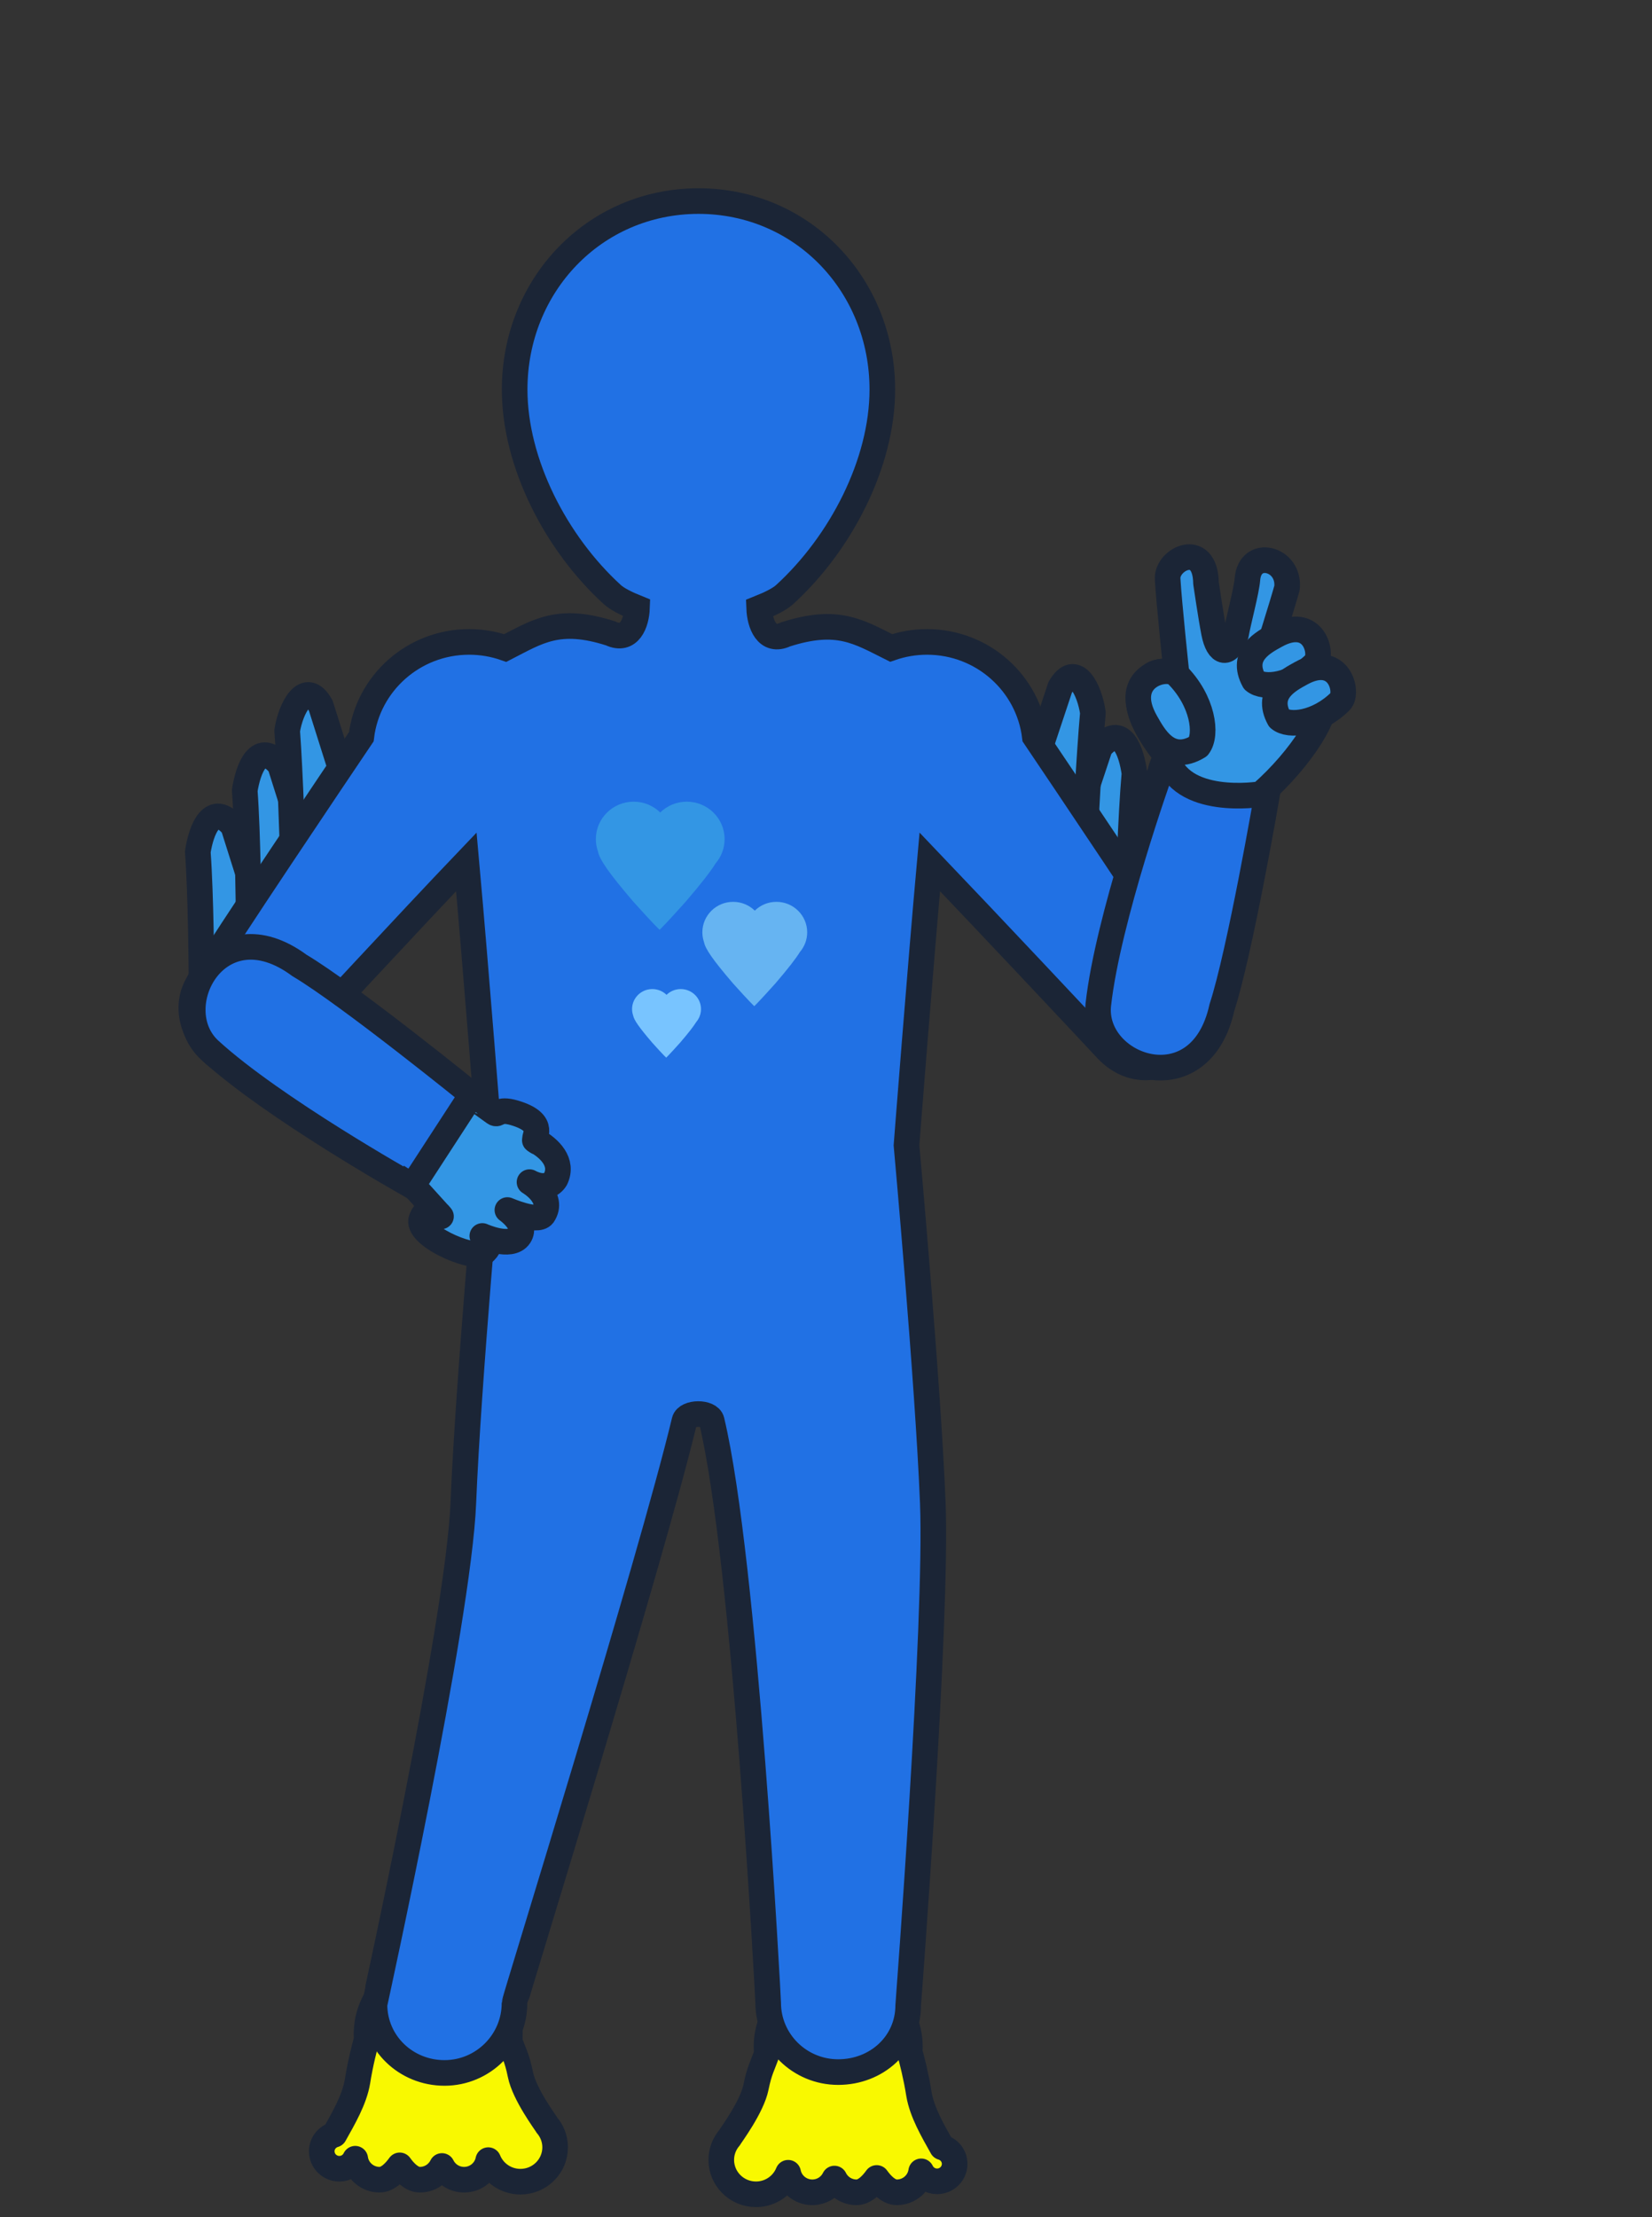 <?xml version="1.0" encoding="iso-8859-1"?>
<!-- Generator: Adobe Illustrator 16.0.0, SVG Export Plug-In . SVG Version: 6.00 Build 0)  -->
<!DOCTYPE svg PUBLIC "-//W3C//DTD SVG 1.1//EN" "http://www.w3.org/Graphics/SVG/1.1/DTD/svg11.dtd">
<svg version="1.1" xmlns="http://www.w3.org/2000/svg" xmlns:xlink="http://www.w3.org/1999/xlink" x="0px" y="0px" width="258px"
	 height="346.166px" viewBox="0 0 258 346.166" style="enable-background:new 0 0 258 346.166;" xml:space="preserve">
<rect x="0" y="0" width="258" height="346.166" fill="#333333" stroke="none"/>
<g id="sharkmanBodyH">
	<rect x="-0.333" y="-0.334" style="fill:none;" width="258" height="347"/>
	<g>
		<g>
			<path style="fill:#3396E4;stroke:#1B2536;stroke-width:4;stroke-linecap:round;stroke-linejoin:round;stroke-miterlimit:10;" d="
				M183.441,149.363c0,0,0.316-12.206,0.92-18.958c-0.485-3.473-2.045-7.924-5.4-4.073c-1.486,4.473-4.061,12.226-4.061,12.226
				L183.441,149.363z"/>
			<path style="fill:#3396E4;stroke:#1B2536;stroke-width:4;stroke-linecap:round;stroke-linejoin:round;stroke-miterlimit:10;" d="
				M176.223,139.681c0,0,0.347-12.196,0.95-18.948c-0.487-3.473-2.021-7.916-5.374-4.063c-1.484,4.473-4.062,12.227-4.062,12.227
				L176.223,139.681z"/>
			<path style="fill:#3396E4;stroke:#1B2536;stroke-width:4;stroke-linecap:round;stroke-linejoin:round;stroke-miterlimit:10;" d="
				M169.473,130.155c0,0,0.607-12.109,1.209-18.862c-0.483-3.472-2.691-8.138-5.111-3.976c-1.485,4.472-4.061,12.226-4.061,12.226
				L169.473,130.155z"/>
			<path style="fill:#3396E4;stroke:#1B2536;stroke-width:4;stroke-linecap:round;stroke-linejoin:round;stroke-miterlimit:10;" d="
				M31.459,151.984c0,0-0.065-12.231-0.568-18.992c0.536-3.465,2.233-7.916,5.53-4.014c1.42,4.494,3.881,12.284,3.881,12.284
				L31.459,151.984z"/>
			<path style="fill:#3396E4;stroke:#1B2536;stroke-width:4;stroke-linecap:round;stroke-linejoin:round;stroke-miterlimit:10;" d="
				M38.82,142.41c0,0-0.094-12.223-0.598-18.983c0.538-3.465,2.208-7.907,5.504-4.006c1.419,4.495,3.881,12.284,3.881,12.284
				L38.82,142.41z"/>
			<path style="fill:#3396E4;stroke:#1B2536;stroke-width:4;stroke-linecap:round;stroke-linejoin:round;stroke-miterlimit:10;" d="
				M45.71,132.983c0,0-0.356-12.139-0.86-18.898c0.537-3.466,2.884-8.122,5.242-3.924c1.42,4.494,3.88,12.284,3.88,12.284
				L45.71,132.983z"/>
			<path style="fill:#F9F900;stroke:#1B2536;stroke-width:4;stroke-linecap:round;stroke-linejoin:round;stroke-miterlimit:10;" d="
				M85.408,331.783c-0.183-0.36-3.504-4.779-4.132-7.892c-0.535-2.65-1.033-3.355-1.696-5.25c0.033-0.344,0.053-0.695,0.053-1.046
				c0-6.126-5.013-11.091-11.196-11.091c-6.184,0-11.197,4.965-11.197,11.091c0,0.26,0.022,0.515,0.04,0.773
				c-0.352,1.257-1.011,3.792-1.453,6.613c-0.487,2.865-2.179,5.738-3.608,8.294c-1.136,0.335-1.97,1.365-1.97,2.598
				c0,1.503,1.231,2.725,2.75,2.725c1.097,0,2.037-0.642,2.478-1.563c0.265,1.85,1.866,3.274,3.806,3.274
				c1.299,0,2.445-1.263,3.143-2.239c0.696,0.977,1.843,2.239,3.142,2.239c1.52,0,2.831-0.875,3.456-2.143
				c0.625,1.268,1.936,2.143,3.457,2.143c1.862,0,3.417-1.312,3.772-3.054c0.801,1.972,2.747,3.364,5.025,3.364
				c2.993,0,5.42-2.402,5.42-5.37C86.695,333.928,86.209,332.72,85.408,331.783z"/>
			<path style="fill:#F9F900;stroke:#1B2536;stroke-width:4;stroke-linecap:round;stroke-linejoin:round;stroke-miterlimit:10;" d="
				M113.934,333.752c0.183-0.36,3.505-4.778,4.131-7.891c0.537-2.652,1.035-3.355,1.695-5.251c-0.029-0.344-0.051-0.694-0.051-1.046
				c0-6.126,5.014-11.093,11.196-11.093c6.186,0,11.197,4.967,11.197,11.093c0,0.26-0.022,0.516-0.039,0.772
				c0.353,1.257,1.009,3.793,1.454,6.614c0.486,2.865,2.178,5.737,3.609,8.294c1.133,0.335,1.966,1.365,1.966,2.599
				c0,1.502-1.23,2.724-2.749,2.724c-1.096,0-2.037-0.643-2.477-1.562c-0.266,1.849-1.867,3.273-3.808,3.273
				c-1.298,0-2.444-1.263-3.142-2.238c-0.697,0.976-1.843,2.238-3.142,2.238c-1.52,0-2.831-0.875-3.456-2.145
				c-0.627,1.27-1.937,2.145-3.457,2.145c-1.863,0-3.417-1.311-3.773-3.053c-0.801,1.971-2.745,3.364-5.025,3.364
				c-2.993,0-5.419-2.403-5.419-5.371C112.646,335.897,113.131,334.688,113.934,333.752z"/>
			<path style="fill:#2171E4;stroke:#1B2536;stroke-width:4;stroke-miterlimit:10;" d="M187.019,153.416
				c-4.146-6.845-21.631-32.802-25.401-38.391c-1-8.34-8.158-14.806-16.844-14.806c-1.963,0-3.846,0.334-5.602,0.942
				c-5.055-2.519-8.348-4.73-16.469-2.123c-2.961,1.393-4.052-1.699-4.143-4.073c1.706-0.68,3.193-1.416,3.979-2.135
				c8.787-8.021,15.257-20.534,15.257-32.011c0-16.236-12.369-29.403-28.704-29.43c-16.342,0.027-28.717,13.194-28.717,29.43
				c0,11.477,6.461,23.99,15.25,32.011c0.768,0.702,2.204,1.419,3.857,2.085c-0.085,2.332-1.174,5.362-4.14,3.968
				c-8.104-2.601-11.4-0.288-16.433,2.29c-1.765-0.616-3.662-0.954-5.639-0.954c-8.688,0-15.843,6.466-16.843,14.806
				c-3.771,5.589-21.256,31.546-25.402,38.391c-4.781,7.493,6.425,18.601,14.071,10.814c2.389-2.595,19.079-20.611,27.734-29.666
				c1.516,16.837,3.642,44.247,3.642,44.247s-3.363,37.112-4.108,55.785c-0.745,18.674-13.88,78.305-13.88,78.354
				c0,5.979,4.896,10.691,10.933,10.691c6.04,0,10.934-4.916,10.934-10.897c0-0.464,21.323-69.1,26.545-90.912
				c0.333-1.391,3.915-1.422,4.248-0.028c5.223,21.812,8.825,90.41,8.825,90.873c0,5.981,4.896,10.831,10.935,10.831
				c6.037,0,10.933-4.463,10.933-10.444c0-0.047,4.585-59.794,3.84-78.468c-0.743-18.673-4.107-55.785-4.107-55.785
				s2.123-27.401,3.639-44.251c8.653,9.055,25.349,26.804,27.738,29.399C180.594,171.746,191.8,160.909,187.019,153.416z"/>
			<g>
				<path style="fill:#3396E4;" d="M113.163,131.011c0-3.229-2.644-5.849-5.905-5.849c-1.618,0-3.082,0.645-4.147,1.688
					c-1.067-1.042-2.531-1.688-4.148-1.688c-3.261,0-5.905,2.62-5.905,5.849c0,0.661,0.115,1.295,0.319,1.887
					c0.237,1.254,1.614,3.302,5.531,7.874c3.414,3.807,4.107,4.392,4.107,4.392s0.665-0.585,4.079-4.392
					c2.417-2.82,3.861-4.677,4.67-5.983C112.636,133.769,113.163,132.451,113.163,131.011z"/>
				<path style="fill:#66B4F2;" d="M126.062,145.564c0-2.632-2.153-4.762-4.809-4.762c-1.317,0-2.508,0.525-3.375,1.373
					c-0.871-0.848-2.062-1.373-3.38-1.373c-2.654,0-4.807,2.13-4.807,4.762c0,0.538,0.096,1.053,0.26,1.536
					c0.193,1.02,1.312,2.688,4.504,6.411c2.78,3.1,3.343,3.575,3.343,3.575s0.543-0.475,3.321-3.575
					c1.968-2.296,3.144-3.808,3.803-4.873C125.63,147.809,126.062,146.737,126.062,145.564z"/>
				<path style="fill:#78C4FF;" d="M109.477,157.55c0-1.73-1.418-3.13-3.163-3.13c-0.865,0-1.65,0.344-2.22,0.901
					c-0.569-0.558-1.354-0.901-2.219-0.901c-1.747,0-3.163,1.4-3.163,3.13c0,0.354,0.063,0.693,0.173,1.011
					c0.125,0.67,0.864,1.767,2.96,4.214c1.827,2.038,2.198,2.351,2.198,2.351s0.356-0.312,2.184-2.351
					c1.294-1.509,2.067-2.503,2.5-3.202C109.194,159.025,109.477,158.321,109.477,157.55z"/>
			</g>
		</g>
		<g>
			<path style="fill:#2171E4;stroke:#1B2536;stroke-width:4;stroke-miterlimit:10;" d="M197.871,124.089l0.012,0.002
				c0,0-4.244,24.625-7.049,33.203c-3.406,15.5-20.384,9.265-19.304-0.467c1.487-13.353,9.629-36.162,9.629-36.162h0.002
				c0.457-2,1.374-3.29,2.684-4.438c3.577-3.129,9.008-2.906,12.106,0.64C197.771,118.947,198.517,121.193,197.871,124.089z"/>
			<path style="fill:#3396E4;stroke:#1B2536;stroke-width:4;stroke-linecap:round;stroke-linejoin:round;stroke-miterlimit:10;" d="
				M182.254,118.139c0,0-5.293-6.197-4.24-9.479c1.054-3.28,2.266-4.526,5.753-3.364c-0.029,0.032-1.216-11.407-1.409-14.83
				c-0.269-3.188,5.878-6.162,5.988,0.575c0,0,0.769,5.26,1.253,7.742c0.665,3.389,2.316,3.745,3.43,0.283
				c0.329-1.961,1.644-6.798,1.785-8.622c0.381-4.898,6.677-3.285,6.182,1.356c-0.666,2.434-3.369,11.013-3.369,11.013
				s2.161-2.924,4.939-0.309c1.525,1.695,2.517,3.565,4.004,6.112c1.381,2.339-3.308,9.794-9.632,15.344
				C196.678,124.049,184.272,125.953,182.254,118.139z"/>
			<path style="fill:#3396E4;stroke:#1B2536;stroke-width:4;stroke-linecap:round;stroke-linejoin:round;stroke-miterlimit:10;" d="
				M178.962,112.766c1.187,2.068,3.533,6.608,8.182,3.775c1.426-1.83,0.751-7.135-3.377-11.245
				C182.191,103.729,174.935,105.722,178.962,112.766z"/>
			<path style="fill:#3396E4;stroke:#1B2536;stroke-width:4;stroke-linecap:round;stroke-linejoin:round;stroke-miterlimit:10;" d="
				M199.229,99.225c-1.768,0.984-5.638,2.929-3.375,7.059c1.502,1.29,5.973,0.824,9.53-2.685
				C206.739,102.262,205.248,95.872,199.229,99.225z"/>
			<path style="fill:#3396E4;stroke:#1B2536;stroke-width:4;stroke-linecap:round;stroke-linejoin:round;stroke-miterlimit:10;" d="
				M203.157,105.138c-1.768,0.983-5.637,2.927-3.375,7.057c1.501,1.291,5.973,0.825,9.529-2.683
				C210.667,108.174,209.176,101.785,203.157,105.138z"/>
		</g>
		<g>
			<path style="fill:#2171E4;stroke:#1B2536;stroke-width:4;stroke-miterlimit:10;" d="M73.949,171.104l0.004-0.008
				c0,0-19.433-15.758-27.191-20.37c-12.767-9.426-21.229,6.615-14.008,13.227C42.663,173.024,64.021,185,64.021,185l0.001-0.002
				c1.355,0.882,2.975,1.399,4.717,1.399c4.752,0,8.604-3.815,8.604-8.522C77.343,175.111,76.007,172.66,73.949,171.104z"/>
			<path style="fill:#3396E4;stroke:#1B2536;stroke-width:4;stroke-linecap:round;stroke-linejoin:round;stroke-miterlimit:10;" d="
				M64.474,185.057l9.078-13.961c0.001,0,1.645,1.206,3.64,2.63c0.684,0.487,0.517-0.758,3.149,0.021
				c5.341,1.582,2.701,3.924,3.299,4.329c1.015,0.687-0.537-0.293,0,0c2.199,1.195,4.384,3.375,3.127,5.992
				c-1.321,2.128-4.07,0.494-4.07,0.494s4.005,2.334,2.121,5.135c-0.942,1.245-5.577-0.777-5.577-0.777s3.135,2.19,1.878,4.059
				c-1.329,2.01-5.794-0.012-5.794-0.012s2.319,0.861,0.067,2.722c-1.938,0.929-10.61-2.899-9.557-5.421
				c1.221-2.92,3.037-0.354,3.037-0.354L64.474,185.057z"/>
		</g>
	</g>
</g>
<g id="Layer_1">
</g>
</svg>
